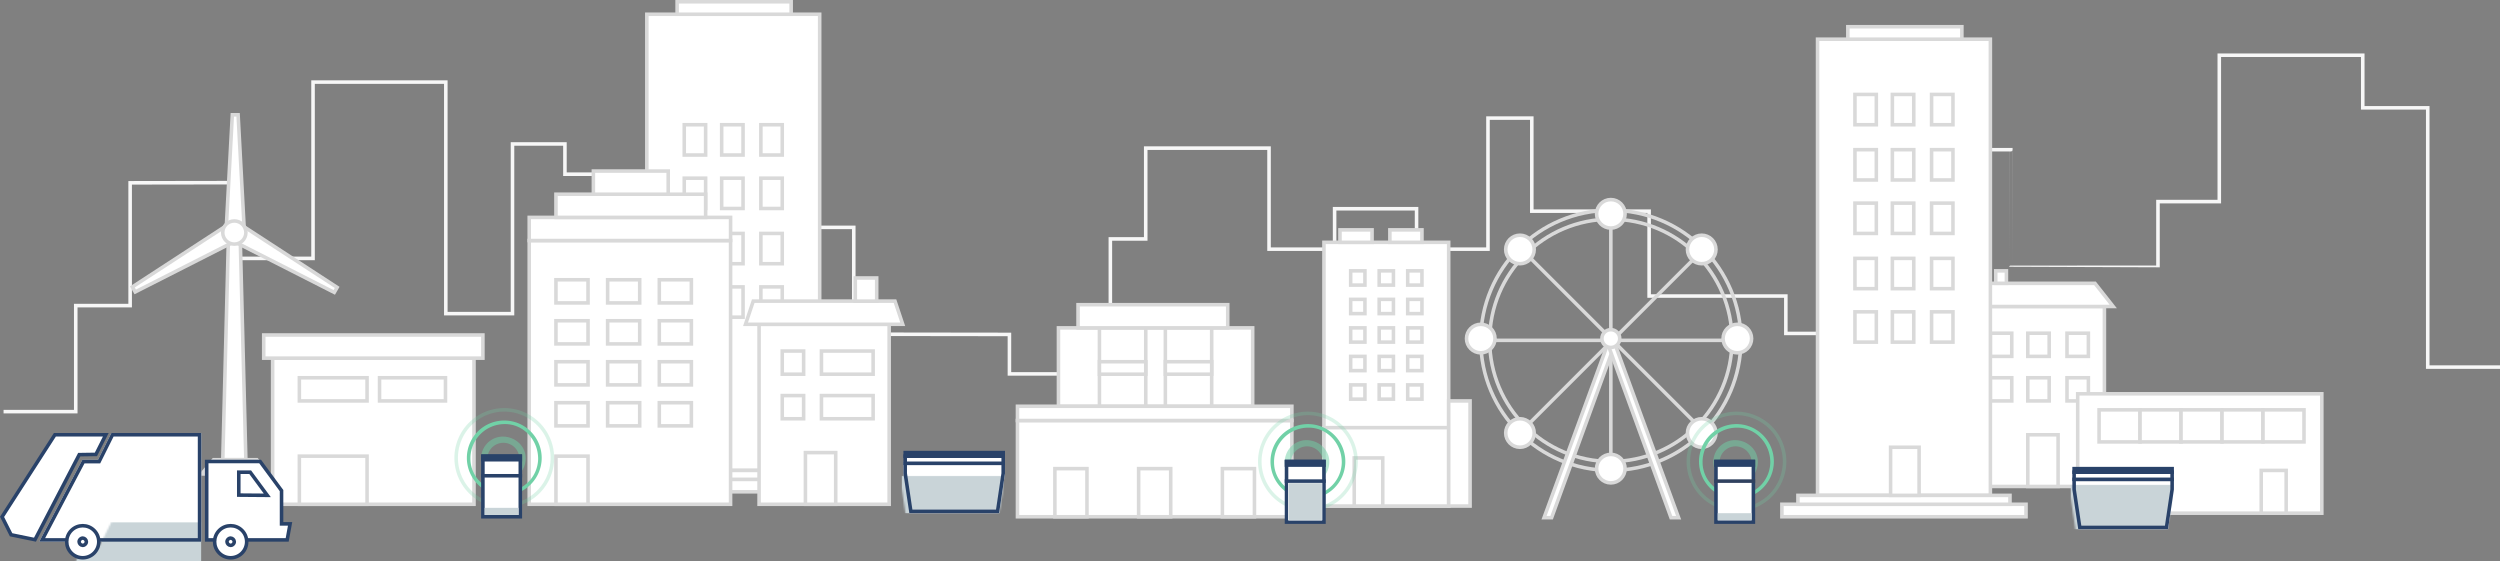 <svg version="1.1" xmlns="http://www.w3.org/2000/svg" xmlns:xlink="http://www.w3.org/1999/xlink" x="0px" y="0px"
	  viewBox="0 0 1403 315" xml:space="preserve">
<rect x="0" y="0" width="1403" height="315" fill="#808080" stroke="none"/>
<style type="text/css">
    #wave1, #wave2, #wave3, #wave4, #wave5 {
    transform-origin: 50% 50%;    
    animation: wavesKey 3s infinite;
    animation-timing-function: cubic-bezier(0, 0, 0.55, 1);
    transform-box: fill-box;    
}

#wave2, #wave5 {
    opacity:0;
    animation-delay: 1s;
    
}

@keyframes wavesKey {
    0% {
        transform: scale(0.6);
        opacity: 0;
    }
    20% {
        opacity: 1;
    }
    60% {
        transform: scale(1.4);
        opacity: 0;
    }
    100% {
        transform:scale(1.4);
        opacity: 0;
    }
}


#truck {
    animation-name: truckMove;
    animation-duration: 20s;
    animation-iteration-count: infinite;
    animation-timing-function: ease-in-out;
    
}

#truck #compartiment #wasteMaskTruck {
    animation-name: truckWaste;
    animation-duration: 20s;
    animation-iteration-count: infinite;
}

#animated #bin5 #waste5 #wasteBin5 {
    animation-name: wasteBin5;
    animation-duration: 20s;
    animation-iteration-count: infinite;
}


#animated #bin3 #waste3 #wasteBin3 {
    animation-name: wasteBin3;
    animation-duration: 20s;
    animation-iteration-count: infinite;
}


#animated #bin2 #waste2 #wasteBin2 {
    animation-name: wasteBin2;
    animation-duration: 20s;
    animation-iteration-count: infinite;
}


@keyframes truckMove {
    0% {
        transform: translateX(-160px);
    }
    30%, 40% {
        transform: translateX(535px);
    }
    55%, 60% {
        transform: translateX(728px);
    }
    83%, 88% {
        transform: translateX(1200px);
    }
    100% {
        transform: translateX(1420px);
    }
}


@keyframes truckWaste {
    0%, 30% {
        y:60;
    }
    40%, 55% {
        y:40;
    }
    60%, 83% {
        y:30;
    }
    88%, 100% {
        y:10;
    }
}

@keyframes wasteBin5 {
    0%, 30% {
        y:8;
    }
    40%, 55% {
        y:30;
    }
    60%, 83% {
        y:30;
    }
    88%, 100% {
        y:30;
    }
}

@keyframes wasteBin3 {
    0%, 30% {
        y:0;
    }
    40%, 55% {
        y:0;
    }
    60%, 83% {
        y:22;
    }
    88%, 100% {
        y:30;
    }
}

@keyframes wasteBin2 {
    0%, 30% {
        y:4;
    }
    40%, 55% {
        y:4;
    }
    60%, 83% {
        y:4;
    }
    88%, 100% {
        y:30;
    }
}
</style>
    
  <defs>
    <polygon id="path-1" points="0 6.744 0 0 57 0 57 6.744 53.686 29 3.314 29"/>
    <rect id="path-3" width="19" height="21"/>
    <polygon id="path-5" points="0 6.744 0 0 57 0 57 6.744 53.686 29 3.314 29"/>
    <polygon id="path-7" points="33 15.049 40.5 0 91 0 91 61 0 61 24.212 15.049"/>
  </defs>
  <g id="city" fill="none" fill-rule="evenodd">
    <g id="background" stroke-width="2" transform="translate(2)">
      <path stroke="#F7F7F7" d="M0,231 L40.511,231 L40.511,171.5 L71.034,171.5 L71.034,102.598 L129.996,102.504 L129.996,145.006 L173.678,145.006 L173.678,46.066 L248.19,46.066 L248.19,176.02 L285.612,176.02 L285.612,80.791 L315.039,80.791 L315.039,97.762 L343.998,97.762 L343.998,151.511 L395.606,151.511 L395.606,127.598 L477.131,127.598 C477.131,167.774 477.131,187.801 477.131,187.681 C477.131,187.561 506.251,187.561 564.491,187.681 L564.491,209.83 L621.132,209.83 L621.132,134.095 L640.978,134.095 L640.978,83.128 L710.185,83.128 L710.185,139.832 L746.974,139.832 L746.974,117.147 L792.973,117.147 L792.973,139.832 L833.053,139.832 L833.053,66.287 L857.645,66.287 L857.645,118.514 L923.486,118.514 L923.486,166.129 L1000.211,166.129 L1000.211,187.118 L1061.139,187.118 L1060.963,84.097 L1126.461,84.004 C1126.461,128.013 1126.461,150.015 1126.461,150.01 C1126.461,150.005 1153.992,150.005 1209.055,150.01 L1209.055,113.146 L1243.468,113.146 L1243.468,31 L1323.979,31 L1323.979,60.523 L1360.447,60.523 L1360.447,206.024 L1401,206.024"/>
      <g id="eolic" fill="#FFF" stroke="#D9D9D9" transform="translate(69 63)">
        <path id="Rectangle-5" d="M57.308,66 L54.026,195 L66.974,195 L63.692,66 L57.308,66 Z"/>
        <path id="Rectangle-6" d="M48.866,195 L42.146,203 L79.854,203 L73.134,195 L48.866,195 Z"/>
        <g id="Group-7">
          <path id="Rectangle-7" d="M59.555,79.251 L59.555,89.141 L121.555,85.82 L121.555,82.573 L59.555,79.251 Z" transform="rotate(30 90.555 84.196)"/>
          <path d="M-0.074,78.978 L-0.074,88.868 L61.926,85.547 L61.926,82.3 L-0.074,78.978 Z" transform="rotate(150 30.926 83.923)"/>
          <path d="M30,27.484 L30,37.374 L92,34.052 L92,30.805 L30,27.484 Z" transform="rotate(-90 61 32.429)"/>
        </g>
        <circle id="Oval-3-Copy-7" cx="60.5" cy="67.5" r="6.5"/>
      </g>
      <g id="high-building" fill="#FFF" stroke="#D9D9D9" transform="translate(340)">
        <rect id="Rectangle-Copy-9" width="97" height="256" x="21" y="8"/>
        <rect width="137" height="7" x="1" y="269"/>
        <rect id="Rectangle-Copy-13" width="119" height="5" x="10" y="264"/>
        <rect id="Rectangle-Copy-11" width="64" height="7" x="38" y="1"/>
        <rect id="Rectangle-2-Copy-25" width="12" height="17" x="42" y="70"/>
        <rect id="Rectangle-2-Copy-30" width="12" height="17" x="63" y="70"/>
        <rect id="Rectangle-2-Copy-26" width="12" height="17" x="42" y="100"/>
        <rect id="Rectangle-2-Copy-31" width="12" height="17" x="63" y="100"/>
        <rect id="Rectangle-2-Copy-27" width="12" height="17" x="42" y="131"/>
        <rect id="Rectangle-2-Copy-32" width="12" height="17" x="63" y="131"/>
        <rect id="Rectangle-2-Copy-28" width="12" height="17" x="42" y="161"/>
        <rect id="Rectangle-2-Copy-33" width="12" height="17" x="63" y="161"/>
        <rect id="Rectangle-2-Copy-37" width="12" height="17" x="85" y="70"/>
        <rect id="Rectangle-2-Copy-36" width="12" height="17" x="85" y="100"/>
        <rect id="Rectangle-2-Copy-35" width="12" height="17" x="85" y="131"/>
        <rect id="Rectangle-2-Copy-34" width="12" height="17" x="85" y="161"/>
      </g>
      <g id="building-4" fill="#FFF" stroke="#D9D9D9" transform="translate(568 170)">
        <rect id="Rectangle-Copy-5" width="109" height="44" x="24" y="14" transform="matrix(1 0 0 -1 0 72)"/>
        <rect id="Rectangle-Copy-6" width="26" height="44" x="84" y="14" transform="matrix(1 0 0 -1 0 72)"/>
        <rect width="154" height="54" x="1" y="66"/>
        <rect width="26" height="44" x="47" y="14" transform="matrix(1 0 0 -1 0 72)"/>
        <rect width="26" height="7" x="47" y="33" transform="matrix(1 0 0 -1 0 73)"/>
        <rect id="Rectangle-Copy-7" width="26" height="7" x="84" y="33" transform="matrix(1 0 0 -1 0 73)"/>
        <rect width="154" height="8" x="1" y="58" transform="matrix(1 0 0 -1 0 124)"/>
        <rect id="Rectangle-Copy-8" width="84" height="13" x="35" y="1" transform="matrix(1 0 0 -1 0 15)"/>
        <rect id="Rectangle-2-Copy-21" width="18" height="27" x="22" y="93"/>
        <rect id="Rectangle-2-Copy-22" width="18" height="27" x="69" y="93"/>
        <rect id="Rectangle-2-Copy-23" width="18" height="27" x="116" y="93"/>
      </g>
      <g id="house3" fill="#FFF" stroke="#D9D9D9" transform="translate(415 155)">
        <rect id="Rectangle-Copy-3" width="73" height="101" x="9" y="27"/>
        <path id="Rectangle-Copy-4" d="M5.721,14 L1.387,27 L89.613,27 L85.279,14 L5.721,14 Z"/>
        <rect width="12" height="13" x="63" y="1"/>
        <rect id="Rectangle-2-Copy-16" width="17" height="29" x="35" y="99"/>
        <rect id="Rectangle-2-Copy-17" width="12" height="13" x="22" y="67"/>
        <rect id="Rectangle-2-Copy-19" width="29" height="13" x="44" y="67"/>
        <rect id="Rectangle-2-Copy-18" width="12" height="13" x="22" y="42"/>
        <rect id="Rectangle-2-Copy-20" width="29" height="13" x="44" y="42"/>
      </g>
      <g id="house4" fill="#FFF" stroke="#D9D9D9" transform="matrix(-1 0 0 1 1186 151)">
        <rect width="73" height="101" x="7" y="21"/>
        <path d="M12.3,8 L2.061,21 L85.054,21 L75.745,8 L12.3,8 Z"/>
        <rect width="6" height="7" x="62" y="1"/>
        <rect width="17" height="29" x="33" y="93"/>
        <rect width="12" height="13" x="16" y="61"/>
        <rect id="Rectangle-2-Copy-40" width="12" height="13" x="38" y="61"/>
        <rect width="12" height="13" x="16" y="36"/>
        <rect id="Rectangle-2-Copy-41" width="12" height="13" x="38" y="36"/>
        <rect id="Rectangle-2-Copy-43" width="12" height="13" x="59" y="61"/>
        <rect id="Rectangle-2-Copy-42" width="12" height="13" x="59" y="36"/>
      </g>
      <g id="house4-copy" fill="#FFF" stroke="#D9D9D9" transform="translate(1163 220)">
        <rect width="137" height="67" x="1" y="1"/>
        <rect width="14" height="24" x="104" y="44"/>
        <g id="Group-4" transform="translate(12 9)">
          <rect width="23" height="18" x="1" y="1"/>
          <rect id="Rectangle-2-Copy-44" width="23" height="18" x="24" y="1"/>
          <rect id="Rectangle-2-Copy-45" width="23" height="18" x="47" y="1"/>
          <rect id="Rectangle-2-Copy-46" width="23" height="18" x="70" y="1"/>
          <rect id="Rectangle-2-Copy-47" width="23" height="18" x="93" y="1"/>
        </g>
      </g>
      <g id="building5" fill="#FFF" stroke="#D9D9D9" transform="translate(740 128)">
        <rect width="70" height="148" x="1" y="8"/>
        <rect width="70" height="44" x="1" y="112"/>
        <rect id="Rectangle-Copy-10" width="12" height="59" x="71" y="97"/>
        <rect width="18" height="7" x="10" y="1"/>
        <rect id="Rectangle-Copy-12" width="18" height="7" x="38" y="1"/>
        <rect id="Rectangle-2-Copy-39" width="16" height="27" x="18" y="129"/>
        <rect id="Rectangle-2-Copy-24" width="8" height="8" x="16" y="24"/>
        <rect id="Rectangle-2-Copy-29" width="8" height="8" x="32" y="24"/>
        <rect width="8" height="8" x="16" y="40"/>
        <rect width="8" height="8" x="32" y="40"/>
        <rect width="8" height="8" x="16" y="56"/>
        <rect width="8" height="8" x="32" y="56"/>
        <rect width="8" height="8" x="16" y="72"/>
        <rect width="8" height="8" x="32" y="72"/>
        <rect width="8" height="8" x="16" y="88"/>
        <rect width="8" height="8" x="32" y="88"/>
        <rect id="Rectangle-2-Copy-38" width="8" height="8" x="48" y="24"/>
        <rect width="8" height="8" x="48" y="40"/>
        <rect width="8" height="8" x="48" y="56"/>
        <rect width="8" height="8" x="48" y="72"/>
        <rect width="8" height="8" x="48" y="88"/>
      </g>
      <g id="building2" fill="#FFF" stroke="#D9D9D9" transform="translate(294 95)">
        <rect id="Rectangle-Copy-2" width="113" height="148" x="1" y="40"/>
        <rect width="113" height="13" x="1" y="27" transform="matrix(1 0 0 -1 0 67)"/>
        <rect width="84" height="13" x="16" y="14" transform="matrix(1 0 0 -1 0 41)"/>
        <rect width="42" height="13" x="37" y="1" transform="matrix(1 0 0 -1 0 15)"/>
        <rect id="Rectangle-2-Copy" width="18" height="27" x="16" y="161"/>
        <rect id="Rectangle-2-Copy-4" width="18" height="13" x="16" y="131"/>
        <rect id="Rectangle-2-Copy-8" width="18" height="13" x="45" y="131"/>
        <rect id="Rectangle-2-Copy-5" width="18" height="13" x="16" y="108"/>
        <rect id="Rectangle-2-Copy-9" width="18" height="13" x="45" y="108"/>
        <rect id="Rectangle-2-Copy-6" width="18" height="13" x="16" y="85"/>
        <rect id="Rectangle-2-Copy-10" width="18" height="13" x="45" y="85"/>
        <rect id="Rectangle-2-Copy-7" width="18" height="13" x="16" y="62"/>
        <rect id="Rectangle-2-Copy-11" width="18" height="13" x="45" y="62"/>
        <rect id="Rectangle-2-Copy-15" width="18" height="13" x="74" y="131"/>
        <rect id="Rectangle-2-Copy-14" width="18" height="13" x="74" y="108"/>
        <rect id="Rectangle-2-Copy-13" width="18" height="13" x="74" y="85"/>
        <rect id="Rectangle-2-Copy-12" width="18" height="13" x="74" y="62"/>
      </g>
      <g fill="#FFF" stroke="#D9D9D9" transform="translate(997 14)">
        <rect width="97" height="256" x="21" y="8"/>
        <rect width="137" height="7" x="1" y="269"/>
        <rect width="119" height="5" x="10" y="264"/>
        <rect width="16" height="27" x="62" y="237"/>
        <rect width="64" height="7" x="38" y="1"/>
        <rect width="12" height="17" x="42" y="39"/>
        <rect width="12" height="17" x="63" y="39"/>
        <rect width="12" height="17" x="42" y="70"/>
        <rect width="12" height="17" x="63" y="70"/>
        <rect width="12" height="17" x="42" y="100"/>
        <rect width="12" height="17" x="63" y="100"/>
        <rect width="12" height="17" x="42" y="131"/>
        <rect width="12" height="17" x="63" y="131"/>
        <rect width="12" height="17" x="42" y="161"/>
        <rect width="12" height="17" x="63" y="161"/>
        <rect width="12" height="17" x="85" y="39"/>
        <rect width="12" height="17" x="85" y="70"/>
        <rect width="12" height="17" x="85" y="100"/>
        <rect width="12" height="17" x="85" y="131"/>
        <rect width="12" height="17" x="85" y="161"/>
      </g>
      <g id="roda-gigante" stroke="#D9D9D9" transform="translate(805 94)">
        <g id="Group-2">
          <g id="Group" transform="translate(29 29)">
            <path id="Path-4" d="M68,0 L68,135"/>
            <path id="Path-5" d="M0,68 L135,68"/>
          </g>
          <g transform="rotate(-45 116.73 47.523)">
            <path d="M68.5.968L68.5 135.968M.293 69.175L135.293 69.175"/>
          </g>
        </g>
        <circle id="Oval-2" cx="97" cy="97" r="68"/>
        <circle cx="97" cy="97" r="73"/>
        <g fill="#FFF" transform="translate(37 17)">
          <circle id="Oval-3-Copy-2" cx="111" cy="29" r="8"/>
          <circle id="Oval-3-Copy-4" cx="9" cy="29" r="8"/>
          <circle id="Oval-3-Copy-3" cx="60" cy="9" r="8"/>
        </g>
        <g id="Group-3" fill="#FFF" transform="rotate(-180 78.5 89)">
          <circle cx="111" cy="29" r="8"/>
          <circle cx="9" cy="29" r="8"/>
          <circle cx="60" cy="9" r="8"/>
        </g>
        <circle id="Oval-3-Copy-5" cx="24" cy="96" r="8" fill="#FFF"/>
        <circle id="Oval-3-Copy-6" cx="168" cy="96" r="8" fill="#FFF"/>
        <g id="Group-5" fill="#FFF" transform="translate(58 97)">
          <path id="Rectangle-4" d="M19.436,-1.2 L19.196,103.363 L23.193,101.886 L23.193,-1.2 L19.436,-1.2 Z" transform="rotate(20 21.193 51.3)"/>
          <path id="Rectangle-4-Copy" d="M55.6,-1.2 L55.361,103.363 L59.357,101.886 L59.357,-1.2 L55.6,-1.2 Z" transform="scale(-1 1) rotate(20 0 -273.99)"/>
        </g>
        <circle cx="97" cy="96" r="5" fill="#FFF"/>
      </g>
      <g id="house1" fill="#FFF" stroke="#D9D9D9" transform="translate(145 187)">
        <rect id="Rectangle" width="113" height="82" x="6" y="14"/>
        <rect id="Rectangle-Copy" width="123" height="13" x="1" y="1"/>
        <rect id="Rectangle-2" width="38" height="27" x="21" y="69"/>
        <rect id="Rectangle-2-Copy-2" width="38" height="13" x="21" y="25"/>
        <rect id="Rectangle-2-Copy-3" width="37" height="13" x="66" y="25"/>
      </g>
    </g>    
    <g id="wave5">
    <path d="M1192,273.52A11.52,11.52,0,1,0,1180.48,262,11.52,11.52,0,0,0,1192,273.52Zm-.64,4.48c-8.2,0-15.36-7.16-15.36-16.64A15.74,15.74,0,0,1,1191.36,246c9.48,0,16.64,7.16,16.64,15.36A16.28,16.28,0,0,1,1191.36,278Z" fill="#71d1a7" opacity="0.5" style="isolation: isolate"/>
    <path d="M1193.15,285.48a23.72,23.72,0,0,0,23.33-23.33c0-13.89-10.74-24.63-23.33-24.63a24.27,24.27,0,0,0-24.63,24.63C1168.52,274.74,1179.26,285.48,1193.15,285.48Zm-.65,2.52a26.5,26.5,0,1,1,26.5-26.5A26.49,26.49,0,0,1,1192.5,288Z" fill="#71d1a7"/>
    <path d="M1192.5,294.46a33,33,0,1,0-33-33A33,33,0,0,0,1192.5,294.46Zm0,2.54a35.5,35.5,0,1,1,35.5-35.5A35.5,35.5,0,0,1,1192.5,297Z" fill="#71d1a7" opacity="0.25" style="isolation: isolate"/>
  </g>
  <g id="wave4">
    <path d="M733.5,268.5a9,9,0,1,0-9-9A9,9,0,0,0,733.5,268.5ZM733,272c-6.4,0-12-5.6-12-13a12.3,12.3,0,0,1,12-12c7.4,0,13,5.6,13,12A12.73,12.73,0,0,1,733,272Z" fill="#71d1a7" opacity="0.5" style="isolation: isolate"/>
    <path d="M734.51,278A18.8,18.8,0,0,0,753,259.51c0-11-8.51-19.51-18.49-19.51A19.23,19.23,0,0,0,715,259.51C715,269.49,723.51,278,734.51,278Zm-.51,2a21,21,0,1,1,21-21A21,21,0,0,1,734,280Z" fill="#71d1a7"/>
    <path d="M734,285a26,26,0,1,0-26-26A26,26,0,0,0,734,285Zm0,2a28,28,0,1,1,28-28A28,28,0,0,1,734,287Z" fill="#71d1a7" opacity="0.25" style="isolation: isolate"/>
  </g>
  <g id="wave3">
    <path d="M974,268.5a9,9,0,1,0-9-9A9,9,0,0,0,974,268.5Zm-.5,3.5c-6.4,0-12-5.6-12-13a12.3,12.3,0,0,1,12-12c7.4,0,13,5.6,13,12A12.73,12.73,0,0,1,973.5,272Z" fill="#71d1a7" opacity="0.5" style="isolation: isolate"/>
    <path d="M975,278a18.8,18.8,0,0,0,18.49-18.49c0-11-8.51-19.51-18.49-19.51a19.23,19.23,0,0,0-19.51,19.51C955.5,269.49,964,278,975,278Zm-.51,2a21,21,0,1,1,21-21A21,21,0,0,1,974.5,280Z" fill="#71d1a7"/>
    <path d="M974.5,285a26,26,0,1,0-26-26A26,26,0,0,0,974.5,285Zm0,2a28,28,0,1,1,28-28A28,28,0,0,1,974.5,287Z" fill="#71d1a7" opacity="0.25" style="isolation: isolate"/>
  </g>
  <g id="wave2">
    <path d="M536,265.52A11.52,11.52,0,1,0,524.48,254,11.52,11.52,0,0,0,536,265.52Zm-.64,4.48c-8.2,0-15.36-7.16-15.36-16.64A15.74,15.74,0,0,1,535.36,238c9.48,0,16.64,7.16,16.64,15.36A16.28,16.28,0,0,1,535.36,270Z" fill="#71d1a7" opacity="0.5" style="isolation: isolate"/>
    <path d="M537.15,277.48a23.72,23.72,0,0,0,23.33-23.33c0-13.89-10.74-24.63-23.33-24.63a24.27,24.27,0,0,0-24.63,24.63C512.52,266.74,523.26,277.48,537.15,277.48ZM536.5,280A26.5,26.5,0,1,1,563,253.5,26.49,26.49,0,0,1,536.5,280Z" fill="#71d1a7"/>
    <path d="M536.5,286.46a33,33,0,1,0-33-33A33,33,0,0,0,536.5,286.46Zm0,2.54A35.5,35.5,0,1,1,572,253.5,35.5,35.5,0,0,1,536.5,289Z" fill="#71d1a7" opacity="0.25" style="isolation: isolate"/>
  </g>
  <g id="wave1">
    <path d="M282.5,266.5a9,9,0,1,0-9-9A9,9,0,0,0,282.5,266.5ZM282,270c-6.4,0-12-5.6-12-13a12.3,12.3,0,0,1,12-12c7.4,0,13,5.6,13,12A12.73,12.73,0,0,1,282,270Z" fill="#71d1a7" opacity="0.5" style="isolation: isolate"/>
    <path d="M283.51,276A18.8,18.8,0,0,0,302,257.51c0-11-8.51-19.51-18.49-19.51A19.23,19.23,0,0,0,264,257.51C264,267.49,272.51,276,283.51,276Zm-.51,2a21,21,0,1,1,21-21A21,21,0,0,1,283,278Z" fill="#71d1a7"/>
    <path d="M283,283a26,26,0,1,0-26-26A26,26,0,0,0,283,283Zm0,2a28,28,0,1,1,28-28A28,28,0,0,1,283,285Z" fill="#71d1a7" opacity="0.25" style="isolation: isolate"/>
  </g>
    
    <g id="animated" transform="translate(0 243)">
     
     
     
  <!--         bin5             -->
      <g id="bin5" transform="translate(507 10)">
        <g id="waste5" transform="translate(0 6)">
          <mask id="mask-2" fill="#fff">
            <use xlink:href="#path-1"/>
          </mask>
          <use id="Mask" fill="#FFF" xlink:href="#path-1"/>
          <rect id="wasteBin5" width="58" height="21" x="-1" y="8" fill="#C9D4D8" mask="url(#mask-2)"/>
        </g>
        <path id="Rectangle-8" stroke="#294269" stroke-width="2" d="M1,12.67 L4.176,34 L52.824,34 L56,12.67 L56,7 L1,7 L1,12.67 Z"/>
        <rect id="Rectangle-9" width="55" height="4" x="1" y="3" fill="#FFF" stroke="#294269" stroke-width="2"/>
        <rect width="55" height="2" x="1" y="1" fill="#FFF" stroke="#294269" stroke-width="2"/>
      </g>
  <!--         bin5             -->     
      
      
      
      <g id="bin4" transform="translate(962 15)">
        <rect id="bin" width="21" height="34" x="1" y="1" fill="#FFF" stroke="#294269" stroke-width="2"/>
        <rect id="waste" width="19" height="4" x="2" y="30" fill="#C9D4D8"/>
        <rect id="open" width="23" height="2" y="11" fill="#30415F"/>
        <rect id="lid" width="23" height="4" fill="#294269"/>
      </g>
      
      
      
      
  <!--         bin3             -->          
      <g id="bin3" transform="translate(721 15)">
        <rect width="21" height="34" x="1" y="1" fill="#FFF" stroke="#294269" stroke-width="2"/>
        <g id="waste3" transform="translate(2 13)">
          <mask id="mask-4" fill="#fff">
            <use xlink:href="#path-3"/>
          </mask>
          <use fill="#FFF" xlink:href="#path-3"/>
          <rect id="wasteBin3" width="19" height="21" fill="#C9D4D8" mask="url(#mask-4)"/>
        </g>
        <rect width="23" height="2" y="11" fill="#294269"/>
        <rect width="23" height="4" fill="#294269"/>
      </g>
  <!--         bin3             -->
      
      
  <!--         bin2             -->          
      <g id="bin2" transform="translate(1163 19)">
        <g id="waste2" transform="translate(0 6)">
          <mask id="mask-6" fill="#fff">
            <use xlink:href="#path-5"/>
          </mask>
          <use fill="#FFF" xlink:href="#path-5"/>
          <rect id="wasteBin2" width="58" height="25" x="-1" y="4" fill="#C9D4D8" mask="url(#mask-6)"/>
        </g>
        <path stroke="#294269" stroke-width="2" d="M1,12.67 L4.176,34 L52.824,34 L56,12.67 L56,7 L1,7 L1,12.67 Z"/>
        <rect width="55" height="4" x="1" y="3" fill="#FFF" stroke="#294269" stroke-width="2"/>
        <rect width="55" height="2" x="1" y="1" fill="#FFF" stroke="#294269" stroke-width="2"/>
      </g>
  <!--         bin2             -->    
      
      
      
      
      <g id="bin1" transform="translate(270 12)">
        <rect width="21" height="34" x="1" y="1" fill="#FFF" stroke="#294269" stroke-width="2"/>
        <rect width="19" height="4" x="2" y="30" fill="#C9D4D8"/>
        <rect width="23" height="2" y="11" fill="#294269"/>
        <rect width="23" height="4" fill="#294269"/>
      </g>
      
  <!--          truck           -->
      <g id="truck">
        <g id="compartiment" transform="translate(22)">
          <mask id="mask-8" fill="#fff">
            <use xlink:href="#path-7"/>
          </mask>
          <use id="wasteBG" fill="#FFF" xlink:href="#path-7"/>
          <rect id="wasteMaskTruck" width="91" height="70" y="50" fill="#C9D4D8" mask="url(#mask-8)"/>
          <path stroke="#294269" stroke-width="2" d="M24.816,16.049 L1.657,60 L90,60 L90,1 L41.119,1 L33.619,16.049 L24.816,16.049 Z"/>
        </g>
  <!--          truck           -->
        <path id="Rectangle-3" fill="#FFF" stroke="#294269" stroke-width="2" d="M59.376,1 L30.794,1 L1.15,47.06 L6.221,57.118 L19.627,59.869 L44.471,12.152 L53.826,12.009 L59.376,1 Z"/>
        <path id="Rectangle-3-Copy" fill="#FFF" stroke="#294269" stroke-width="2" d="M116,16 L116,60 L161.165,60 L162.802,51 L158,51 L158,32.328 L145.994,16 L116,16 Z"/>
        <path fill="#FFF" stroke="#294269" stroke-width="2" d="M140.416,22 L134,22 L134,34.857 L150.006,34.984 L140.416,22 Z"/>
        <g id="tire-back" fill="#FFF" stroke="#294269" stroke-width="2" transform="rotate(45 -33.37 79.491)">
          <circle id="Oval" cx="10" cy="10" r="9"/>
          <circle cx="10" cy="10" r="2"/>
        </g>
        <g id="tire-front" fill="#FFF" stroke="#294269" stroke-width="2" transform="rotate(45 9.044 179.474)">
          <circle id="Oval-Copy" cx="10.414" cy="10.586" r="9"/>
          <circle cx="10.414" cy="10.586" r="2"/>
        </g>
      </g>
    </g>
  </g>
</svg>